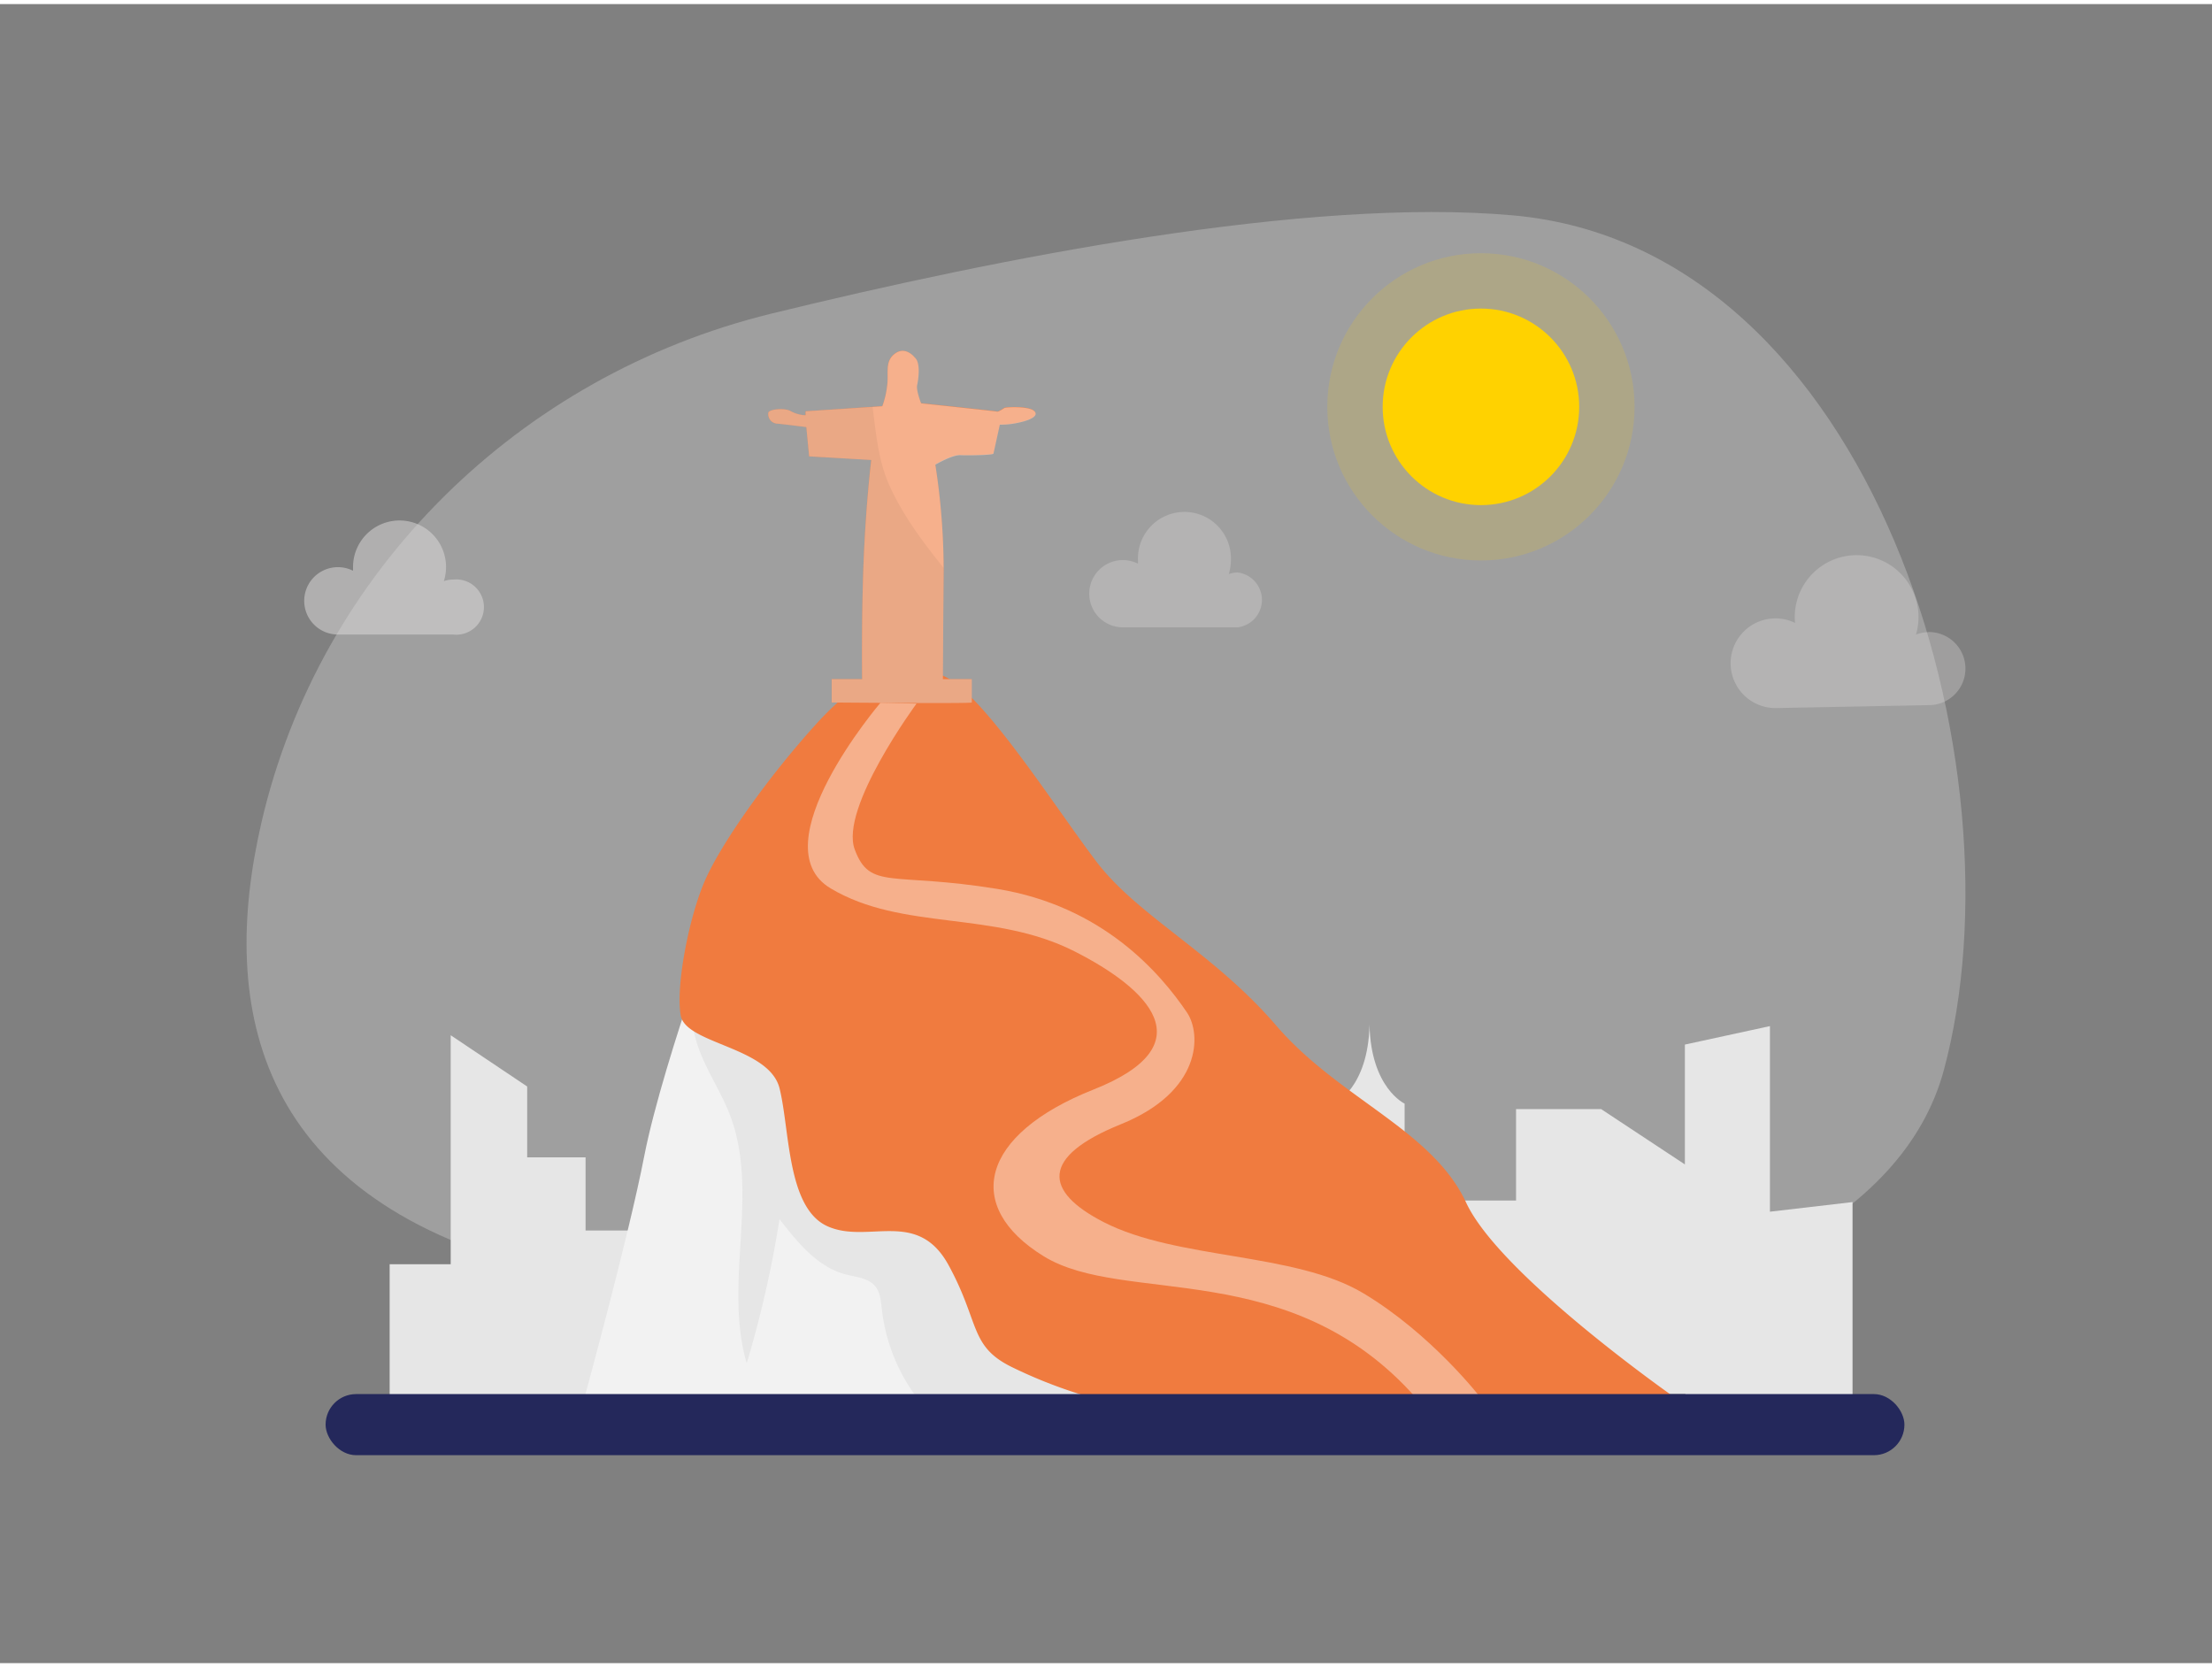 <svg id="Layer_1" data-name="Layer 1" xmlns="http://www.w3.org/2000/svg" viewBox="0 0 400 300" width="406" height="306" class="illustration styles_illustrationTablet__1DWOa"><rect x="0" y="0" width="400" height="300" fill="#808080" stroke="none"/><path d="M139.37,56c-45.53,11.18-81.52,46.49-92.07,91.9-7.86,33.79-1,68.63,51.86,81.3,114.21,27.39,237.57,18.35,252.35-36.43S338.86,44,273.56,38.2C236.37,34.89,180.55,45.92,139.37,56Z" fill="#e6e6e6" opacity="0.3"></path><circle cx="267.8" cy="72.83" r="17.77" fill="#ffd200"></circle><circle cx="267.8" cy="72.83" r="27.78" fill="#ffd200" opacity="0.15"></circle><path d="M223.86,102.78a4.83,4.83,0,0,0-1.66.29,8.54,8.54,0,0,0,.39-2.54,8.41,8.41,0,1,0-16.81,0q0,.33,0,.66a6.08,6.08,0,1,0-2.75,11.51h20.8a5,5,0,0,0,0-9.92Z" fill="#dddbdb" opacity="0.33"></path><path d="M81.92,104.06a5.08,5.08,0,0,0-1.66.29,8.41,8.41,0,1,0-16.42-2.54q0,.34,0,.66A6.09,6.09,0,1,0,61.12,114h20.8a5,5,0,1,0,0-9.93Z" fill="#dddbdb" opacity="0.52"></path><path d="M348.68,113.58a6.48,6.48,0,0,0-2.21.43,11.19,11.19,0,1,0-21.92-3,8.87,8.87,0,0,0,.06.89,8.11,8.11,0,1,0-3.38,15.4l27.7-.53a6.61,6.61,0,0,0-.25-13.22Z" fill="#dddbdb" opacity="0.33"></path><polygon points="95.33 208.54 95.33 195.73 81.5 186.46 81.5 227.87 70.46 227.87 70.46 251.63 81.5 251.63 81.5 252.03 92.25 252.03 95.33 252.03 105.89 252.03 105.89 208.54 95.33 208.54" fill="#e6e6e6"></polygon><rect x="104.77" y="221.77" width="16.27" height="34.02" fill="#e6e6e6"></rect><path d="M198,222.12V188.57l-15.38,3.34v21.66l-15.14-10H152.08v16.53H136.89v19.58h-5V202.58s-6.13-2.83-6.35-14.31c-.22,11.48-6.35,14.31-6.35,14.31v52.51h63.47v.3H212.9v-35Z" fill="#e6e6e6"></path><polygon points="209.77 208.54 209.77 195.73 195.95 186.46 195.95 227.87 184.9 227.87 184.9 251.63 195.95 251.63 195.95 252.03 206.69 252.03 209.77 252.03 220.33 252.03 220.33 208.54 209.77 208.54" fill="#e6e6e6"></polygon><rect x="222.97" y="218.01" width="16.27" height="34.02" fill="#e6e6e6"></rect><path d="M320.06,218.37V184.81l-15.38,3.34v21.67l-15.14-10H274.15v16.53H259V236h-5V198.83s-6.12-2.83-6.35-14.31c-.22,11.48-6.35,14.31-6.35,14.31v52.51h63.47v.29H335v-35Z" fill="#e6e6e6"></path><path d="M220.44,252H105.69s8-29.15,10.82-43.74c1.76-9,6-22.38,9-31.23,1.84-5.45,3.2-9.2,3.2-9.2Z" fill="#f2f2f2"></path><path d="M220.44,252H165.8a33,33,0,0,1-6.33-15.93c-.17-1.5-.27-3.13-1.25-4.28-1.25-1.45-3.4-1.59-5.26-2.07-5.12-1.32-8.73-5.78-12-10a199.4,199.4,0,0,1-5.93,26.07c-4.23-14.48,2.36-30.74-3-44.82-1.48-3.9-3.82-7.41-5.36-11.27s-2.26-8.37-.43-12.11l-.73-.59c1.84-5.45,3.2-9.2,3.2-9.2Z" fill="#e6e6e6"></path><path d="M302.9,252s-31.66-22.11-37.78-35.28-23-18.81-34.33-32S205.87,165,198.34,155.16s-21.16-31.51-28.21-33.86-13.64-.94-22.58,8.93-17.4,21.93-20.22,28.6-5.17,18.9-4.23,24.07,16,5.65,17.87,13.17,1.33,21.63,8.66,24.93,16.26-3.3,21.91,7.05,3.76,14.58,11.28,18.34A87.24,87.24,0,0,0,197.4,252Z" fill="#f07b3f"></path><path d="M165.41,63.9s-1.64-2.15-3.58-.71-1.07,3.5-1.43,5.93a14.83,14.83,0,0,1-.86,3.58l-13.88.93v.72a6.05,6.05,0,0,1-2.64-.72c-.94-.64-3.8-.43-4.08.22a1.71,1.71,0,0,0,1.43,2c1,.07,5.44.64,5.44.64l.5,5.3,11.23.64s-.93,7.59-1.36,17.89-.29,21.75-.29,21.75h-5.5v4.23s25.33.21,25.33,0v-4.23h-5.23s.07-10.23.15-19.82a124.86,124.86,0,0,0-1.51-19s3-1.79,4.51-1.72,5.94,0,6-.28,1.15-5.22,1.15-5.22a15.3,15.3,0,0,0,3.65-.43c2.28-.51,3.5-1.36,2.43-2.15s-5-.64-5.3-.43-1.07.72-1.28.64-13.74-1.5-13.74-1.5-.93-2.36-.72-3.29S166.53,64.82,165.41,63.9Z" fill="#f07b3f"></path><path d="M184.44,75.64a14.79,14.79,0,0,1-3.64.42s-1.08,4.94-1.15,5.23-4.51.35-6,.29-4.51,1.72-4.51,1.72a124.56,124.56,0,0,1,1.5,18.63v.33c-.07,9.58-.14,19.82-.14,19.82h5.23v4.21c0,.22-25.33,0-25.33,0v-4.21h5.5s-.14-11.45.29-21.75,1.36-17.89,1.36-17.89l-11.23-.66-.51-5.29s-4.43-.57-5.44-.64a1.72,1.72,0,0,1-1.42-2c.29-.64,3.14-.85,4.07-.21a6.3,6.3,0,0,0,2.66.72v-.72l12.12-.8,1.75-.12a15.69,15.69,0,0,0,.86-3.59c.36-2.42-.5-4.5,1.44-5.93s3.57.71,3.57.71c1.12.92.64,4.07.43,5s.72,3.29.72,3.29,13.52,1.43,13.73,1.5,1-.43,1.29-.64,4.23-.35,5.3.43S186.73,75.13,184.44,75.64Z" fill="#fff" opacity="0.4"></path><path d="M159.2,126.36s-22,25.78-9,33.54,29.4,3.94,44.1,11.39c13.28,6.73,23.91,16.88,3.42,25s-23.61,21.12-9,30.13,44.52-.21,67.39,25.67h11.7s-8.9-11.59-21.32-19-33.58-6-46.9-12.83c-10.83-5.56-11.49-11.81,3.11-17.71s14.59-16.28,11.95-20.19c-4.84-7.16-15.25-19.25-34.32-22.36s-23,.31-25.77-7.14,11.18-26.37,11.18-26.37Z" fill="#fff" opacity="0.4"></path><path d="M175.72,122.08v4.21c0,.22-25.33,0-25.33,0v-4.21h5.5s-.14-11.45.29-21.75,1.36-17.89,1.36-17.89l-11.23-.66-.51-5.29s-4.43-.57-5.44-.64a1.72,1.72,0,0,1-1.42-2c.29-.64,3.14-.85,4.07-.21a6.3,6.3,0,0,0,2.66.72v-.72l12.12-.8c.64,4.87,1,9.69,3.11,14.36,2.46,5.37,6,10.1,9.73,14.74v.33c-.07,9.58-.14,19.82-.14,19.82Z" opacity="0.05"></path><rect x="58.88" y="251.35" width="285.5" height="11.05" rx="5.52" fill="#24285b"></rect></svg>